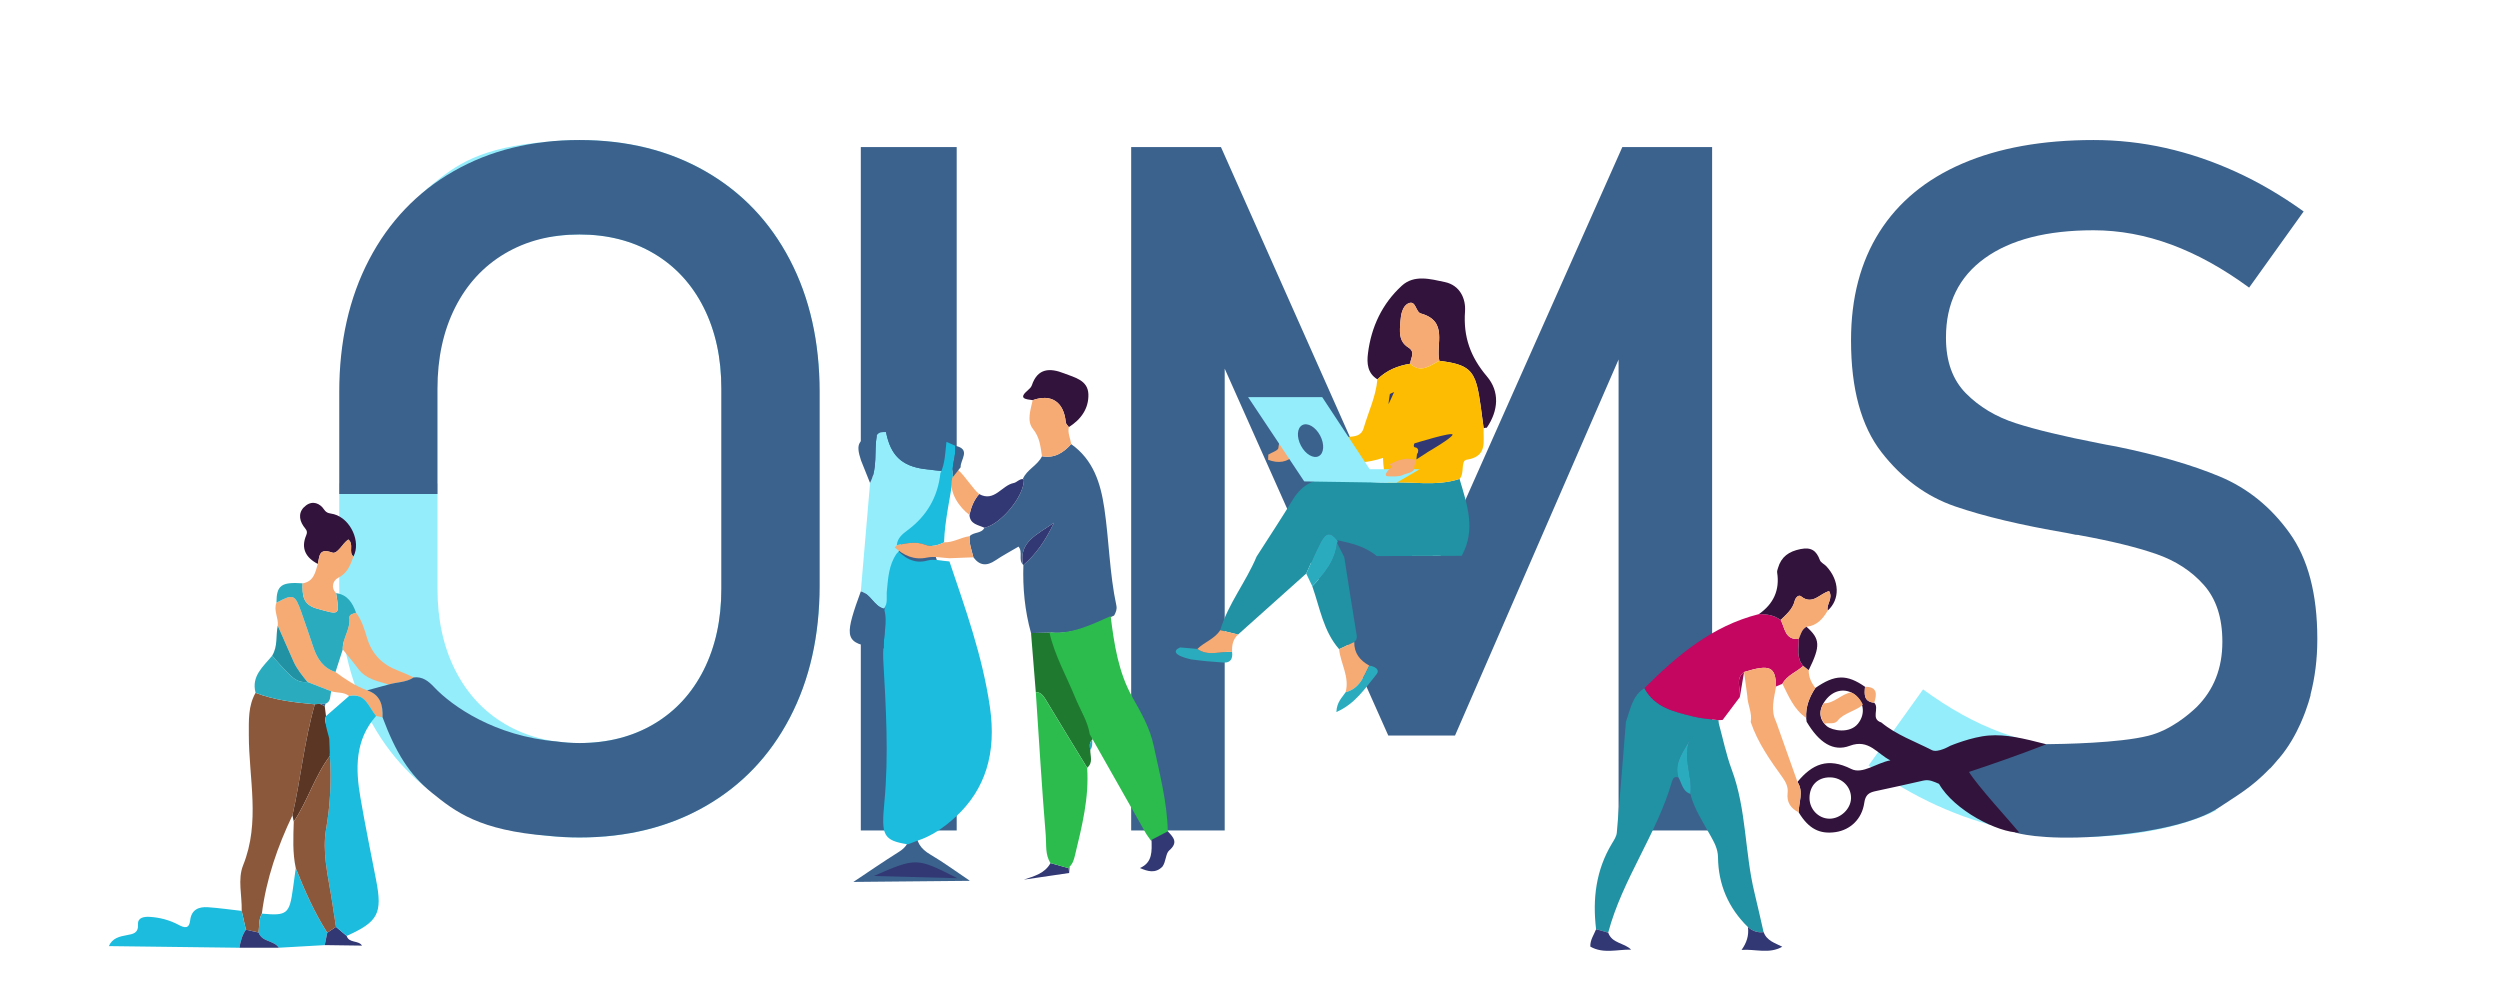 <?xml version="1.0" encoding="utf-8"?>
<!-- Generator: Adobe Illustrator 24.1.1, SVG Export Plug-In . SVG Version: 6.00 Build 0)  -->
<svg version="1.1" id="Layer_1" xmlns="http://www.w3.org/2000/svg" xmlns:xlink="http://www.w3.org/1999/xlink" x="0px" y="0px"
	 viewBox="0 0 151.148 59.992" enable-background="new 0 0 151.148 59.992" xml:space="preserve">
<g id="Layer_1_1_" display="none">
	<g display="inline">
		<circle fill="#F0F4FC" cx="-12.423" cy="30.079" r="28.417"/>
		<path fill="#3B628D" d="M-4.525,52.796c0.545-0.007,1.089-0.018,1.634-0.053c2.46-0.156,4.814-0.712,7.023-1.823
			c1.93-0.971,3.593-2.261,4.769-4.11c0.585-0.921,0.975-1.921,1.166-2.997c0.031-0.171,0.058-0.345-0.098-0.459
			c-0.155-0.113-0.319-0.038-0.47,0.042c-0.049,0.026-0.097,0.055-0.146,0.082c-1.251,0.674-2.553,1.204-3.964,1.437
			c-2.19,0.362-4.356,0.146-6.517-0.246c-1.438-0.261-2.853-0.617-4.258-1.016c-1.304-0.371-2.613-0.729-3.913-1.112
			c-2.625-0.774-5.257-1.503-8.012-1.659c-3.204-0.182-6.295,0.206-9.233,1.6c-0.944,0.448-1.855,0.932-2.698,1.54
			c-1.625,1.17-2.923,2.628-3.802,4.44c-0.08,0.165-0.159,0.334-0.022,0.499c0.128,0.154,0.304,0.144,0.49,0.125
			c1.449-0.144,2.897-0.308,4.355-0.352c2.793-0.085,5.524,0.348,8.218,1.026c2.334,0.588,4.648,1.26,6.98,1.858
			C-10.239,52.329-7.414,52.802-4.525,52.796z"/>
		<path fill="#94EDFB" d="M-3.928,50.21c0.595-0.007,1.189-0.02,1.783-0.058c2.684-0.171,5.254-0.776,7.664-1.99
			c2.108-1.06,3.922-2.468,5.205-4.486c0.639-1.005,1.064-2.096,1.273-3.271c0.033-0.187,0.063-0.377-0.107-0.501
			s-0.348-0.042-0.513,0.046c-0.054,0.028-0.106,0.06-0.159,0.089c-1.365,0.736-2.786,1.313-4.327,1.568
			c-2.39,0.395-4.754,0.159-7.113-0.269c-1.57-0.285-3.114-0.673-4.648-1.109c-1.424-0.405-2.852-0.796-4.271-1.215
			c-2.865-0.845-5.737-1.64-8.744-1.81c-3.497-0.198-6.87,0.225-10.077,1.746c-1.031,0.489-2.025,1.018-2.945,1.68
			c-1.773,1.278-3.189,2.869-4.149,4.847c-0.087,0.18-0.174,0.364-0.024,0.544c0.139,0.168,0.332,0.157,0.535,0.136
			c1.582-0.157,3.162-0.336,4.753-0.384c3.049-0.093,6.028,0.379,8.968,1.12c2.548,0.642,5.073,1.375,7.618,2.027
			C-10.165,49.7-7.081,50.217-3.928,50.21z"/>
		<g>
			<path fill="#FDBC01" d="M8.691,23.508c-0.001-1.29,0.007-2.581-0.006-3.872c-0.003-0.299,0.071-0.436,0.398-0.413
				c0.38,0.026,0.764-0.003,1.145,0.01c0.712,0.025,1.254,0.551,1.258,1.26c0.012,2.028,0.012,4.056-0.001,6.084
				c-0.004,0.719-0.563,1.258-1.288,1.285c-0.368,0.014-0.739-0.013-1.106,0.007c-0.316,0.018-0.408-0.106-0.405-0.413
				C8.699,26.142,8.692,24.825,8.691,23.508z"/>
			<path fill="#FDBC01" d="M-24.666,34.373c0,0-0.152-0.398-0.145-0.856c0.009-0.593,0.009-2.533-0.016-3.127
				c-0.009-0.192-0.011-0.319-0.264-0.365c-0.286-0.053-0.461-0.256-0.444-0.593c0.02-0.421,0.01-0.843,0.003-1.264
				c-0.004-0.219,0.09-0.31,0.308-0.305c0.382,0.009,0.764,0.01,1.146,0.007c0.204-0.001,0.284,0.099,0.284,0.291
				c-0.002,0.448-0.004,0.896-0.002,1.344c0.001,0.3-0.201,0.451-0.44,0.517c-0.232,0.063-0.26,0.191-0.265,0.392
				c-0.014,0.587-0.032,2.518-0.051,3.105C-24.568,33.971-24.666,34.373-24.666,34.373z"/>
			<path fill="#FDBC01" d="M3.961,26.832c-0.017,1.659-1.433,3.055-3.076,3.033c-1.739-0.023-3.111-1.418-3.09-3.141
				c0.021-1.683,1.437-3.081,3.098-3.057C2.621,23.692,3.98,25.093,3.961,26.832z"/>
			<path fill="#3B628D" d="M7.408,16.463c-0.093-0.001-0.184,0-0.277,0c-4.165,0-8.329,0-12.494,0c0,0.009,0,0.017,0,0.026
				c-4.322,0-8.643,0.001-12.965-0.003c-0.255,0-0.462-0.112-0.494-0.402c-0.032-0.294,0.135-0.44,0.404-0.484
				c0.103-0.017,0.21-0.01,0.316-0.01c8.406,0,16.813,0.001,25.219,0.001c0.021,0,0.042-0.001,0.063-0.002
				c0.097-0.004,0.214,0.008,0.257-0.107c0.045-0.123-0.043-0.194-0.127-0.261c-0.338-0.27-0.755-0.422-1.187-0.433
				c-0.348-0.009-0.696-0.011-1.044-0.001c-0.278,0.008-0.37-0.117-0.315-0.469c0.046-0.297,0.027-0.598-0.009-0.896
				c-0.023-0.185,0.085-0.461-0.246-0.455c-0.335,0.007-0.199,0.295-0.231,0.46c-0.047,0.239-0.072,0.482-0.027,0.722
				c0.12,0.636-0.045,0.709-0.757,0.602c-0.928-0.14-1.871-0.134-2.798,0.011c-0.709,0.112-0.768-0.065-0.681-0.653
				c0.032-0.214,0.017-0.431-0.017-0.644c-0.033-0.201,0.066-0.479-0.24-0.494c-0.242-0.012-0.238,0.149-0.238,0.314
				c0.001,0.198,0.001,0.395-0.002,0.593c-0.017,1.016,0.155,0.913-0.914,0.912c-6.471-0.003-12.942-0.001-19.413-0.001
				c-0.53,0-0.531,0.001-0.531,0.552c0,3.493,0,6.985,0,10.478c0,0.132-0.002,0.264-0.006,0.395c-0.004,0.128-0.077,0.19-0.2,0.195
				c-0.129,0.005-0.244-0.026-0.261-0.177c-0.014-0.13-0.01-0.263-0.01-0.395c0-3.519-0.005-7.037,0.007-10.556
				c0.001-0.37-0.085-0.504-0.478-0.5c-2.069,0.017-4.138,0.006-6.208,0.009c-1.31,0.002-2.162,0.843-2.154,2.146
				c0.008,1.384,0.059,2.767,0.05,4.15c-0.009,1.481,0.429,2.883,0.763,4.295c0.159,0.671,0.38,1.365,0.718,2.004
				c0.169,0.32,0.36,0.45,0.69,0.449c0.607-0.001,1.212,0.001,1.819,0.001c0.574-0.001,0.587-0.001,0.579-0.581
				c-0.004-0.28,0.061-0.402,0.372-0.391c0.619,0.023,1.239,0.005,1.858,0.005c0.31,0,0.544,0.038,0.441,0.468
				c-0.036,0.152-0.008,0.426,0.228,0.485c0.355,0.089,0.369-0.154,0.369-0.42c-0.004-3.676-0.001-7.353-0.001-11.029
				c0-0.119-0.004-0.238,0.009-0.355c0.017-0.155,0.144-0.176,0.263-0.176c0.115,0,0.201,0.057,0.2,0.192
				c-0.001,0.119,0.003,0.237,0.003,0.356c0.001,3.493,0.001,6.985,0.001,10.478c0,0.971,0.001,0.946,0.985,0.98
				c0.53,0.019,0.843-0.21,1.064-0.648c0.222-0.439,0.343-0.91,0.47-1.381c0.367-1.355,1.602-2.378,2.96-2.387
				c2.622-0.018,5.245-0.02,7.868,0.002c1.357,0.012,2.447,1.07,2.461,2.393c0.024,2.174,0.02,4.349,0,6.523
				c-0.009,1.095-0.778,2.015-1.834,2.309c-0.351,0.098-0.706,0.08-1.06,0.08c-7.196,0.001-14.392,0.004-21.588-0.009
				c-0.576-0.001-1.078,0.118-1.506,0.502c-0.122,0.109-0.317,0.209-0.233,0.412c0.073,0.176,0.271,0.135,0.421,0.135
				c2.424-0.003,4.849-0.015,7.273-0.016c5.997-0.003,11.993-0.001,17.99,0.001c0.13,0,0.268-0.001,0.391,0.034
				c0.209,0.061,0.343,0.21,0.322,0.439c-0.022,0.239-0.161,0.383-0.411,0.396c-0.092,0.005-0.184,0.003-0.277,0.003
				c-5.627,0-11.255,0.001-16.883,0.001c-2.86,0-5.72-0.001-8.58,0c-0.498,0-0.68,0.139-0.683,0.557
				c-0.007,1.054,0.007,5.219,0.007,5.219l8.145-0.007c0,0,11.234,3.414,19.43,3.414s13.72-3.438,13.72-3.438L8.037,42.38
				c0,0,0.039-17.154,0.039-25.259C8.075,16.477,8.067,16.469,7.408,16.463z M0.81,23.088c2.057,0.005,3.733,1.63,3.722,3.609
				c-0.011,2.053-1.625,3.719-3.612,3.727c-2.045,0.008-3.701-1.64-3.696-3.677C-2.77,24.739-1.147,23.083,0.81,23.088z
				 M5.21,39.283c-0.023,0.838-0.568,1.373-1.408,1.378c-0.975,0.005-1.95,0.001-2.925,0.001c-0.601,0-1.203-0.009-1.804-0.009
				c-0.361,0-0.721,0.004-1.082,0.016c-0.959,0.031-1.428-0.667-1.444-1.406c-0.007-0.33,0.016-0.66-0.006-0.988
				c-0.023-0.335,0.114-0.426,0.437-0.424c2.068,0.01,4.137,0.004,6.205,0.003c0.553,0,1.107,0.008,1.66-0.005
				c0.272-0.007,0.383,0.093,0.372,0.368C5.201,38.571,5.22,38.927,5.21,39.283z"/>
		</g>
	</g>
</g>
<g id="Layer_2_1_">
	<path fill="#3B628D" d="M98.085,8.892h5.428V50.21h-5.655V19.264l0.284,1.818L87.969,44.47h-4.035L73.76,21.651l0.284-2.387V50.21
		H68.39V8.892h5.428l10.997,24.724l2.277-0.007L98.085,8.892z"/>
	<path fill="#2192A3" d="M88.242,28.955c0.457,1.538,1.007,3.073,0.131,4.649c-0.451,0.001-0.901,0.003-1.352,0.004
		c-0.736,0.002-1.471,0.005-2.207,0.007c-0.525,0.002-1.05,0.003-1.574,0.005c-0.696-0.589-1.553-0.782-2.411-0.968
		c-0.516-0.683-0.797-0.222-1.03,0.235c-0.298,0.584-0.552,1.191-0.825,1.788c-1.375,1.23-2.75,2.46-4.123,3.689
		c-0.359-0.089-0.719-0.177-1.079-0.266c0.489-1.603,1.563-2.918,2.201-4.448c0.73-1.143,1.479-2.273,2.183-3.431
		c0.575-0.946,1.359-1.328,2.478-1.283c1.095,0.043,2.043,0.255,3.27,0.242C85.35,29.095,86.817,29.423,88.242,28.955z"/>
	<path fill="#32133B" d="M85.262,21.991c-0.754,0.121-1.435,0.397-1.986,0.944c-0.603-0.374-0.645-0.97-0.57-1.572
		c0.198-1.599,0.863-3.005,2.047-4.089c0.744-0.681,1.72-0.408,2.598-0.222c0.928,0.196,1.277,1.021,1.223,1.772
		c-0.111,1.54,0.326,2.757,1.325,3.934c0.783,0.923,0.695,2.068-0.008,3.102c-0.065-0.003-0.129,0.007-0.191,0.029
		c-0.09-0.649-0.165-1.3-0.274-1.946c-0.266-1.576-0.655-1.913-2.404-2.128c-0.224-1.009,0.552-2.4-1.118-2.862
		c-0.327-0.091-0.289-0.837-0.766-0.606c-0.35,0.17-0.44,0.666-0.47,1.078c-0.042,0.581-0.128,1.203,0.472,1.578
		C85.617,21.304,85.262,21.659,85.262,21.991z"/>
	<path fill="#F6AA74" d="M78.194,26.743c-0.072,0.26-0.167,0.524,0.11,0.729c-0.469,0.496-1.022,0.56-1.635,0.326
		c0.004-0.104,0.007-0.208,0.011-0.313c0.213-0.132,0.597-0.25,0.609-0.398C77.357,26.26,77.816,26.641,78.194,26.743z"/>
	<path fill="#2192A3" d="M80.961,39.247c-0.953-1.093-1.161-2.501-1.621-3.803c0.725-0.745,1.385-1.528,1.495-2.623
		c0.146,0.285,0.292,0.571,0.437,0.856c0.239,1.514,0.473,3.029,0.721,4.542c0.037,0.224,0.096,0.429-0.116,0.594
		C81.572,38.957,81.266,39.102,80.961,39.247z"/>
	<path fill="#2AACBE" d="M80.835,32.821c-0.11,1.095-0.77,1.877-1.495,2.623c-0.122-0.256-0.244-0.512-0.366-0.768
		c0.273-0.597,0.527-1.204,0.825-1.788c0.233-0.457,0.514-0.918,1.03-0.235C80.887,32.705,80.889,32.762,80.835,32.821z"/>
	<path fill="#F6AA74" d="M80.961,39.247c0.305-0.145,0.611-0.29,0.916-0.435c-0.014,0.676,0.342,1.118,0.907,1.428
		c-0.329,0.667-0.593,1.391-1.429,1.61C81.608,40.925,81.048,40.121,80.961,39.247z"/>
	<path fill="#2AACBE" d="M81.355,41.851c0.836-0.219,1.1-0.943,1.429-1.61c0.325,0.049,0.686,0.229,0.423,0.547
		c-0.67,0.812-1.254,1.754-2.41,2.261C80.82,42.431,81.151,42.172,81.355,41.851z"/>
	<path fill="#2AACBE" d="M72.394,39.234l-1.035-0.09c0,0-0.382,0.124-0.241,0.343c0.141,0.219,0.899,0.38,0.899,0.38
		c0.65,0.089,1.305,0.15,1.959,0.19c0.438,0.027,0.565-0.25,0.515-0.641C73.793,39.357,73.057,39.71,72.394,39.234"/>
	<path fill="#F6AA74" d="M72.394,39.234c0.423-0.422,1.046-0.603,1.378-1.135c0.36,0.088,0.72,0.177,1.079,0.266
		c-0.312,0.286-0.379,0.653-0.359,1.05C73.793,39.357,73.057,39.71,72.394,39.234"/>
	<path fill="#F6AA74" d="M85.262,21.991c0-0.332,0.355-0.687-0.123-0.987c-0.6-0.376-0.514-0.997-0.472-1.578
		c0.03-0.412,0.12-0.908,0.47-1.078c0.477-0.231,0.439,0.515,0.766,0.606c1.669,0.462,0.894,1.853,1.118,2.862
		C86.456,22.088,85.915,22.597,85.262,21.991z"/>
	<path fill="#FDBC01" d="M89.699,25.889c-0.09-0.649-0.165-1.3-0.274-1.946c-0.266-1.576-0.654-1.912-2.404-2.128
		c-0.565,0.273-1.107,0.782-1.76,0.176c-0.754,0.121-1.435,0.397-1.986,0.944c-0.088,1.035-0.544,1.966-0.829,2.945
		c-0.144,0.497-0.549,0.504-0.965,0.54c-1.096,0.094-2.191,0.214-3.286,0.323c-0.073,0.26-0.168,0.524,0.11,0.729
		c1.745,0.389,3.491,0.824,5.309,0.212c0.023,0.515,0.057,1.026,0.291,1.494c1.445-0.083,2.912,0.245,4.337-0.223
		c0.33-0.335,0.042-1.101,0.435-1.162C89.967,27.593,89.66,26.677,89.699,25.889z"/>
	<g>
		<polyline fill="#94EDFB" points="84.422,29.191 78.853,29.106 75.46,24.012 79.941,24.012 82.81,28.369 85.83,28.369 
			84.422,29.191 78.853,29.106 		"/>
		
			<ellipse transform="matrix(0.884 -0.468 0.468 0.884 -3.242 40.184)" fill="#3B628D" cx="79.21" cy="26.613" rx="0.656" ry="1.062"/>
	</g>
	<path fill="#F6AA74" d="M84.143,28.231l-0.241,0.234c0,0-0.268,0.312,0,0.33s0.733,0.024,0.903-0.075s0.691-0.132,0.698-0.407
		c0.006-0.276,0.14-0.522,0.14-0.522s-0.506-0.043-0.561-0.059s-0.522,0.093-0.522,0.093l-0.551,0.239L84.143,28.231L84.143,28.231z
		"/>
	<path fill="#313873" d="M85.671,27.45l-0.038,0.326l0.732-0.472c0,0,1.437-0.832,1.455-1.025s-2.307,0.53-2.307,0.53
		s-0.109,0.226,0.053,0.241c0.163,0.016,0.18,0.182,0.18,0.182l-0.023,0.144"/>
</g>
<g id="Layer_6">
	<path fill="#94EDFB" d="M129.919,44.579c-1.208,0.374-2.619,0.568-4.246,0.568c-1.572,0-3.14-0.289-4.703-0.867
		c-1.563-0.578-3.13-1.445-4.702-2.6l-3.297,4.604c1.346,0.966,2.714,1.767,4.106,2.401c1.393,0.634,2.804,1.113,4.234,1.435
		c1.431,0.322,2.884,0.483,4.361,0.483c3.089,0,5.731-0.474,7.929-1.421c0.146-0.063,0.27-0.143,0.411-0.21L129.919,44.579z"/>
	<path fill="#3B628D" d="M140.103,38.616c0-2.709-0.564-4.846-1.691-6.408c-1.127-1.563-2.528-2.694-4.205-3.396
		c-1.677-0.701-3.766-1.307-6.267-1.818c-0.095-0.019-0.198-0.038-0.313-0.057c-0.113-0.019-0.218-0.038-0.313-0.057
		c-0.075-0.019-0.146-0.033-0.213-0.043c-0.066-0.009-0.138-0.023-0.213-0.042c-2.142-0.417-3.813-0.819-5.016-1.208
		s-2.207-0.99-3.013-1.805c-0.805-0.814-1.207-1.932-1.207-3.353v-0.028c0-2.065,0.781-3.661,2.344-4.789
		c1.563-1.127,3.756-1.69,6.579-1.69c1.572,0,3.14,0.289,4.703,0.867s3.13,1.445,4.702,2.6l3.297-4.604
		c-1.346-0.966-2.714-1.767-4.106-2.401c-1.393-0.634-2.804-1.113-4.234-1.435c-1.431-0.322-2.884-0.483-4.361-0.483
		c-3.089,0-5.731,0.474-7.929,1.421s-3.869,2.326-5.016,4.134c-1.146,1.81-1.719,3.993-1.719,6.55V20.6
		c0,2.917,0.615,5.167,1.847,6.749c1.231,1.582,2.714,2.671,4.447,3.268s3.982,1.133,6.749,1.605l0.427,0.086
		c0.057,0.019,0.117,0.028,0.185,0.028c0.065,0,0.128,0.01,0.185,0.028c1.875,0.341,3.405,0.715,4.589,1.122
		c1.184,0.408,2.15,1.033,2.898,1.876c0.749,0.843,1.123,1.984,1.123,3.424v0.028c0,1.599-0.525,2.905-1.552,3.931
		c-0.479,0.46-1.587,1.406-2.92,1.738c-1.788,0.446-5.102,0.501-6.401,0.514c-1.299,0.013-3.42,1.144-4.821,1.607
		c0.522,0.875,1.429,1.615,2.016,2.332c0.189,0.137,1.172,1.402,1.172,1.402s1.484,0.476,4.981,0.239s6.079-0.92,7.314-1.75
		c1.062-0.713,1.968-1.199,3.093-2.374l0.01,0.006c0.156-0.166,0.303-0.339,0.449-0.514c0.037-0.042,0.071-0.077,0.108-0.121
		c0.568-0.672,0.98-1.421,1.277-2.081c0.007-0.015,0.013-0.03,0.019-0.045c0.42-0.946,0.594-1.693,0.594-1.693l-0.011,0.001
		c0.268-1.031,0.413-2.138,0.413-3.333L140.103,38.616L140.103,38.616z"/>
	<path fill="#2192A3" d="M99.42,41.608c-0.747,0.467-0.845,1.292-1.117,2.021c-0.18,2.239-0.354,4.478-0.552,6.715
		c-0.02,0.226-0.169,0.45-0.293,0.654c-0.971,1.608-1.178,3.355-0.96,5.181c0.244,0.07,0.488,0.139,0.732,0.209
		c0.857-3.227,2.931-5.942,3.856-9.139c0.061-0.21,0.157-0.319,0.385-0.25c-0.268-0.885,0.287-1.526,0.678-2.247
		c-0.432,1.107,0.189,2.168,0.047,3.245c0.239,0.91,0.754,1.688,1.203,2.497c0.235,0.424,0.465,0.817,0.471,1.345
		c0.019,1.639,0.626,3.051,1.804,4.207c0.273,0.241,0.586,0.357,0.952,0.31c-0.182-0.79-0.356-1.582-0.548-2.369
		c-0.599-2.461-0.481-5.051-1.381-7.463c-0.334-0.895-0.522-1.844-0.776-2.769c-0.008-0.07-0.016-0.14-0.025-0.211
		c-0.507-0.071-1.026-0.099-1.52-0.222C101.236,43.035,100.05,42.792,99.42,41.608z"/>
	<path fill="#313873" d="M97.232,56.388c-0.244-0.07-0.488-0.139-0.732-0.209c-0.136,0.344-0.369,0.657-0.35,1.052
		c0.792,0.453,1.639,0.164,2.464,0.184C98.211,56.996,97.456,57.047,97.232,56.388z"/>
	<path fill="#32133B" d="M108.673,47.274c0.886-1.073,1.831-1.499,3.251-0.783c0.679,0.342,1.53-0.372,2.367-0.521
		c-0.789-0.381-1.295-1.319-2.46-0.879c-0.99,0.374-1.851-0.185-2.604-1.456c-0.009-0.078-0.018-0.156-0.027-0.233
		c-0.036-0.671,0.193-1.26,0.557-1.808c1.184-0.822,1.9-0.839,3.001-0.071c-0.043,0.452-0.084,0.903,0.555,0.964
		c0.341,0.326-0.241,0.982,0.427,1.191c0.913,0.755,2.031,1.145,3.066,1.676c0.349,0.179,1.098-0.261,1.098-0.261
		s1.292-0.544,2.337-0.624c1.045-0.08,2.049,0.161,3.481,0.529c-1.673,0.652-3.41,1.253-4.679,1.672
		c0.472,0.792,2.514,3.021,3.046,3.669c-1.311-0.004-3.938-1.34-4.859-2.948c-0.312-0.133-0.59-0.282-0.953-0.196
		c-0.969,0.229-1.944,0.429-2.916,0.644c-0.373,0.083-0.582,0.227-0.648,0.697c-0.139,0.988-0.848,1.637-1.721,1.77
		c-0.979,0.149-1.646-0.205-2.242-1.188C108.743,48.503,109.065,47.874,108.673,47.274z M112.145,42.005
		c-0.516-0.397-1.275-0.358-1.799,0.362c-0.524,0.721-0.23,1.265,0.105,1.539c0.335,0.274,1.385,0.461,1.878-0.151
		C112.821,43.143,112.661,42.402,112.145,42.005z M111.912,48.263c0.015-0.692-0.547-1.254-1.265-1.264
		c-0.749-0.01-1.246,0.489-1.246,1.252c0,0.669,0.533,1.23,1.185,1.246C111.257,49.514,111.897,48.918,111.912,48.263z"/>
	<path fill="#313873" d="M105.677,56.046c0.074,0.517-0.084,0.97-0.383,1.385c0.82-0.064,1.672,0.264,2.461-0.193
		c-0.433-0.221-0.936-0.353-1.126-0.882C106.263,56.403,105.95,56.287,105.677,56.046z"/>
	<path fill="#C40661" d="M99.42,41.608c0.629,1.184,1.815,1.427,2.96,1.713c0.494,0.124,1.012,0.151,1.52,0.222
		c0.083-0.005,0.166-0.01,0.249-0.016c0.347-0.46,0.693-0.92,1.039-1.38c0.075-0.508-0.305-1.093,0.256-1.519
		c1.569-0.481,1.909-0.327,1.935,0.877c0.128-0.055,0.257-0.109,0.385-0.164c0.278-0.525,0.855-0.704,1.259-1.083
		c-0.442-0.484-0.249-1.074-0.272-1.628c-0.844,0.072-0.834-0.666-1.093-1.149c-0.395-0.286-0.847-0.36-1.321-0.351
		C103.523,37.841,101.402,39.617,99.42,41.608z"/>
	<path fill="#32133B" d="M106.337,37.132c0.474-0.01,0.926,0.064,1.321,0.351c0.343-0.339,0.724-0.646,0.847-1.154
		c0.042-0.173,0.225-0.403,0.386-0.274c0.699,0.56,1.148-0.19,1.696-0.314c0.252,0.443-0.177,0.785-0.088,1.177
		c0.759-0.676,0.728-1.815-0.079-2.682c-0.122-0.132-0.333-0.219-0.389-0.369c-0.209-0.567-0.512-0.803-1.17-0.671
		c-0.706,0.142-1.167,0.46-1.365,1.147c-0.025,0.087-0.063,0.182-0.05,0.267C107.611,35.686,107.221,36.516,106.337,37.132z"/>
	<path fill="#F6AA74" d="M110.5,36.917c-0.09-0.392,0.34-0.734,0.088-1.177c-0.548,0.124-0.998,0.874-1.696,0.314
		c-0.161-0.129-0.344,0.102-0.386,0.274c-0.123,0.509-0.504,0.815-0.847,1.154c0.259,0.483,0.248,1.221,1.093,1.149
		c0.121-0.268,0.174-0.579,0.469-0.738C109.846,37.828,110.208,37.419,110.5,36.917z"/>
	<path fill="#F6AA74" d="M109.023,40.259c-0.404,0.379-0.981,0.558-1.259,1.083c0.38,0.756,0.697,1.554,1.436,2.061
		c-0.036-0.671,0.193-1.261,0.557-1.809c-0.247-0.317-0.415-0.664-0.404-1.078C109.243,40.43,109.133,40.345,109.023,40.259z"/>
	<path fill="#32133B" d="M109.023,40.259c0.11,0.085,0.22,0.171,0.33,0.256c0.721-1.465,0.7-1.881-0.133-2.621
		c-0.295,0.159-0.348,0.47-0.469,0.738C108.774,39.185,108.581,39.775,109.023,40.259z"/>
	<path fill="#F6AA74" d="M112.757,41.523c-0.043,0.452-0.084,0.903,0.555,0.964C113.484,41.961,113.509,41.519,112.757,41.523z"/>
	<path fill="#2AACBE" d="M101.473,46.999c0.215,0.353,0.243,0.84,0.726,0.998c0.142-1.077-0.48-2.138-0.048-3.245
		C101.76,45.472,101.206,46.114,101.473,46.999z"/>
	<path fill="#F6AA74" d="M107.38,41.506c-0.026-1.204-0.366-1.358-1.935-0.877c0.065,0.482,0.13,0.964,0.196,1.447
		c0.011,0.534,0.313,1.029,0.206,1.578c0.423,1.246,1.171,2.305,1.93,3.359c0.2,0.278,0.343,0.577,0.301,0.931
		c-0.067,0.559,0.188,0.93,0.672,1.174c-0.007-0.615,0.315-1.244-0.076-1.843c-0.43-1.213-0.861-2.426-1.292-3.638
		C107.029,42.926,107.263,42.216,107.38,41.506z"/>
	<path fill="#F6AA74" d="M110.262,42.519c-0.281,0.424-0.253,0.835,0.049,1.236c0.265-0.081,0.588,0.074,0.805-0.198
		c0.349-0.448,1.105-0.58,1.51-0.95c-0.093-0.261-0.424-0.658-0.713-0.743C111.333,41.949,110.875,42.551,110.262,42.519z"/>
	<path fill="#930650" d="M105.445,40.629c-0.562,0.426-0.182,1.011-0.256,1.519"/>
	<path fill="#313873" d="M105.641,42.075c-0.066-0.482-0.131-0.964-0.196-1.446"/>
</g>
<g id="Layer_4_1_">
	<path fill="#3B628D" d="M57.841,50.21h-5.797V36.532l2.178-4.928l-2.178-4.233V8.892h5.797v18.993l-1.849,4.024l1.849,5.57V50.21z"
		/>
	<path fill="#3B628D" d="M51.594,53.321c0.92-0.611,1.829-1.239,2.764-1.825c0.456-0.285,0.648-0.624,0.617-1.173
		c-0.064-1.131-0.063-2.266-0.089-3.399c0.187-0.055,0.374-0.11,0.562-0.165c-0.009,1.134,0.024,2.271-0.044,3.402
		c-0.044,0.733,0.247,1.153,0.854,1.51c0.82,0.483,1.589,1.052,2.381,1.583"/>
	<path fill="#1BBCDD" d="M54.886,51.048c-1.486-0.237-1.61-0.54-1.421-2.509c0.28-2.908,0.092-5.824-0.068-8.734
		c-0.043-0.937,0.245-1.873,0.01-2.811c0.225-0.376,0.123-0.827,0.155-1.242c0.071-0.923,0.103-1.853,0.532-2.652
		c0.566,0.635,1.165,1.014,1.965,0.792c0.426-0.118,0.895,0.027,1.344,0.053c0.964,2.861,1.989,5.686,2.445,8.791
		c0.413,2.808-0.281,4.991-2.053,6.634c-0.716,0.664-1.487,1.189-2.35,1.465C55.26,50.906,55.073,50.977,54.886,51.048z"/>
	<path fill="#3B628D" d="M64.762,26.851c1.342,0.946,1.782,2.368,2.005,3.879c0.289,1.955,0.312,3.944,0.729,5.885
		c0.048,0.221-0.035,0.413-0.137,0.6c-1.22,0.544-2.419,1.163-3.822,1.032c-0.401,0.009-0.802,0.019-1.202,0.028
		c-0.376-1.346-0.507-2.719-0.462-4.113c0.754-0.648,1.314-1.434,1.852-2.558c-1.062,0.744-2.129,1.158-1.878,2.533
		c-0.296-0.297,0.012-0.756-0.268-1.09c-0.489,0.289-0.965,0.542-1.409,0.841c-0.516,0.347-0.943,0.313-1.318-0.193
		c-0.104-0.42-0.269-0.83-0.227-1.276c0.241-0.269,0.709-0.143,0.894-0.51c0.992-0.208,2.387-1.895,2.384-2.888
		c0-0.019-0.043-0.039-0.065-0.058c0.243-0.581,0.893-0.82,1.161-1.379C63.746,27.723,64.29,27.373,64.762,26.851z"/>
	<path fill="#94EDFB" d="M52.604,29.202c0.469-0.916,0.238-1.93,0.408-2.887c0.134-0.211,0.349-0.192,0.557-0.194
		c0.275,1.401,0.93,2.042,2.304,2.235c0.463,0.065,0.93,0.103,1.395,0.153c-0.175,1.591-0.918,2.863-2.199,3.812
		c-0.358,0.266-0.677,0.526-0.72,1.001c-0.047,0.051-0.095,0.102-0.142,0.154c-0.475,0.684-0.511,1.477-0.59,2.266
		c-0.035,0.355,0.077,0.739-0.173,1.061c-0.613-0.155-0.79-0.889-1.4-1.048"/>
	<path fill="#94EDFB" d="M52.145,35.154c0.556-1.269,1.464-2.441,0.92-3.983c-0.217-0.614-0.281-1.282-0.415-1.925"/>
	<path fill="#3B628D" d="M57.267,28.509c-0.465-0.05-0.932-0.088-1.395-0.153c-1.374-0.193-2.029-0.834-2.304-2.235
		c0.529-0.18,1.073-0.275,1.13-1.046c0.034-0.459,1.302-0.637,1.349-0.242c0.125,1.038,0.992,1.148,1.628,1.562
		C57.593,27.109,57.586,27.839,57.267,28.509z"/>
	<path fill="#313873" d="M57.878,53.095c-2.469-1.253-2.469-1.255-5.05-0.133"/>
	<path fill="#32133B" d="M62.435,24.194c-0.418-0.06-0.905-0.085-0.276-0.616c0.09-0.076,0.188-0.172,0.224-0.279
		c0.353-1.052,1.097-1.063,1.953-0.726c0.634,0.25,1.44,0.406,1.467,1.264c0.027,0.858-0.446,1.525-1.182,1.985
		c-0.064-0.096-0.176-0.188-0.185-0.29C64.325,24.304,63.564,23.79,62.435,24.194z"/>
	<path fill="#1BBCDD" d="M56.854,28.621c0.288-0.604,0.293-1.262,0.367-1.907c0.177,0.079,0.354,0.158,0.531,0.236
		c0.069,0.631-0.262,1.235-0.126,1.87c-0.181,1.323-0.505,2.627-0.549,3.969c-0.356,0.182-0.766,0.292-1.119,0.155
		c-0.602-0.234-1.161-0.094-1.738,0.017c0.04-0.429,0.327-0.663,0.65-0.903C56.027,31.202,56.697,30.056,56.854,28.621z"/>
	<path fill="#F6AA74" d="M62.435,24.194c1.129-0.404,1.889,0.11,2,1.339c0.009,0.101,0.121,0.193,0.185,0.29
		c-0.08,0.36,0.095,0.686,0.142,1.028c-0.472,0.522-1.016,0.872-1.764,0.732c-0.093-0.577-0.124-1.129-0.546-1.65
		C62.067,25.459,62.307,24.781,62.435,24.194z"/>
	<path fill="#313873" d="M61.837,28.963c0.023,0.019,0.065,0.039,0.065,0.058c0.003,0.993-1.392,2.68-2.384,2.888
		c-0.371-0.178-0.87-0.207-0.905-0.776c0.097-0.466,0.268-0.899,0.588-1.261c0.925,0.504,1.364-0.535,2.094-0.671
		C61.467,29.169,61.615,28.958,61.837,28.963z"/>
	<path fill="#3B628D" d="M52.044,35.755c0.609,0.159,0.787,0.893,1.4,1.048c0.26,0.802-0.059,1.601-0.011,2.401
		c-2.222-0.228-2.396-0.497-1.687-2.613"/>
	<path fill="#3B628D" d="M52.058,27.841c-0.348-1.043-0.16-1.329,0.953-1.526c-0.169,0.958,0.061,1.972-0.408,2.887"/>
	<path fill="#F6AA74" d="M58.613,31.133c-0.604-0.453-1.242-1.339-1.055-2.17c0.046-0.203,0.174-0.505,0.38-0.535
		c0.369,0.301,0.893,1.143,1.262,1.444C58.881,30.234,58.71,30.666,58.613,31.133z"/>
	<path fill="#3B628D" d="M58.08,28.25c-0.151,0.19-0.303,0.38-0.454,0.57c-0.136-0.636,0.195-1.24,0.127-1.871
		C58.734,27.165,58.05,27.797,58.08,28.25z"/>
	<path fill="#F6AA74" d="M58.852,33.695c-0.482,0.018-0.965,0.037-1.447,0.055c-0.45-0.02-0.919-0.132-1.345-0.041
		c-0.8,0.171-1.4-0.121-1.965-0.61c0.043-0.047,0.086-0.093,0.128-0.139c0.576-0.11,1.136-0.251,1.737-0.017
		c0.353,0.137,0.763,0.027,1.119-0.155c0.551,0.025,1.017-0.305,1.546-0.37C58.583,32.865,58.748,33.275,58.852,33.695z"/>
	<path fill="#1F7A30" d="M62.623,41.843c-0.096-1.19-0.192-2.379-0.288-3.569c0.401-0.009,0.801-0.019,1.202-0.028
		c0.324,1.464,1.063,2.766,1.616,4.141c0.309,0.768,0.775,1.476,0.904,2.315l-0.025,0.033c-0.194,0.176-0.149,0.396-0.114,0.615
		c-0.003,0.366,0.181,0.765-0.188,1.067c-0.836-1.37-1.676-2.737-2.503-4.112C63.079,42.062,62.934,41.855,62.623,41.843z"/>
	<path fill="#313873" d="M61.847,34.137c-0.251-1.375,0.816-1.789,1.878-2.533c-0.538,1.124-1.098,1.91-1.852,2.558
		C61.873,34.162,61.847,34.137,61.847,34.137z"/>
	<path fill="#313873" d="M61.901,53.183c0.615-0.21,1.262-0.367,1.613-1.002c0.364,0.103,0.728,0.205,1.092,0.308
		c0.012,0.097,0.023,0.195,0.035,0.292"/>
	<path fill="#2BBC4D" d="M64.606,52.49c-0.364-0.103-0.728-0.205-1.092-0.308c-0.336-0.508-0.242-1.108-0.287-1.656
		c-0.238-2.891-0.409-5.788-0.604-8.682c0.311,0.011,0.456,0.218,0.602,0.462c0.827,1.375,1.667,2.742,2.503,4.112
		c0.125,1.808-0.312,3.537-0.73,5.271c-0.065,0.268-0.129,0.516-0.331,0.711C64.643,52.427,64.623,52.457,64.606,52.49z"/>
	<path fill="#2AACBE" d="M66.032,44.735c0.01,0.214,0.021,0.428-0.114,0.615C65.883,45.131,65.837,44.911,66.032,44.735z"/>
	<path fill="#474C5B" d="M64.641,52.782c-0.012-0.097-0.023-0.194-0.035-0.292c0.017-0.033,0.038-0.063,0.061-0.09
		C64.658,52.527,64.649,52.654,64.641,52.782"/>
	<path fill="#2BBC4D" d="M63.449,38.237c1.358,0.125,2.519-0.466,3.7-0.985c0.213,1.705,0.468,3.408,1.332,4.933
		c0.526,0.927,1.044,1.839,1.269,2.895c0.368,1.732,0.824,3.448,0.855,5.231c-0.336,0.174-0.673,0.348-1.01,0.522
		c-0.114-0.164-0.242-0.32-0.34-0.493c-1.125-1.98-2.246-3.964-3.368-5.946c-0.125-0.8-0.576-1.475-0.875-2.208
		C64.478,40.875,63.762,39.633,63.449,38.237z"/>
	<path fill="#313873" d="M69.621,50.778c0.328-0.172,0.657-0.345,0.985-0.517c0.325,0.36,0.657,0.663,0.083,1.156
		c-0.22,0.189-0.188,0.683-0.413,0.983c-0.428,0.428-0.89,0.281-1.355,0.081C69.7,52.137,69.636,51.447,69.621,50.778z"/>
</g>
<g id="Layer_5">
	<path fill="#94EDFB" d="M49.553,35.402V23.697c0-3.031-0.601-5.697-1.805-7.999s-2.904-4.083-5.101-5.342
		c-2.199-1.261-4.737-1.89-7.616-1.89c-0.644,0-1.267,0.036-1.877,0.099c-4.192,0.326-5.638,1.469-7.031,2.594
		c-1.393,1.124-2.201,2.454-2.994,4.571c0.028,0.736-0.128,1.368-0.932,1.631c0.434,0.119,0.869,0.237,1.304,0.356
		c0.502,0.147,1.055,0.118,1.512,0.426c0.535,0.063,0.892-0.224,1.233-0.586c1.088-1.155,3.68-2.971,7.417-3.286
		c0.442-0.06,0.895-0.096,1.368-0.096c1.705,0,3.206,0.383,4.504,1.151c1.297,0.768,2.302,1.857,3.012,3.268
		s1.065,3.045,1.065,4.902v12.105c0,1.857-0.355,3.49-1.065,4.902c-0.71,1.411-1.715,2.5-3.012,3.268
		c-1.298,0.767-2.799,1.151-4.504,1.151s-3.207-0.384-4.504-1.151c-1.298-0.768-2.302-1.857-3.012-3.268
		c-0.71-1.412-1.065-3.046-1.065-4.902v-6.367h-5.939v6.167c0,3.032,0.601,5.699,1.804,8c1.203,2.301,2.903,4.082,5.101,5.342
		c2.198,1.26,4.736,1.89,7.616,1.89s5.418-0.63,7.616-1.89c2.198-1.259,3.898-3.04,5.101-5.342
		C48.953,41.099,49.554,38.433,49.553,35.402z"/>
	<path fill="#8C583B" d="M14.613,55.071c0.025-0.923-0.254-1.912,0.086-2.757c1.051-2.608,0.343-5.256,0.345-7.885
		c0.001-0.879-0.046-1.743,0.407-2.54c1.153,0.443,2.365,0.583,3.583,0.693c-0.636,2.2-0.849,4.485-1.353,6.712
		c-0.904,1.892-1.582,3.853-1.849,5.942c-0.199,0.358-0.155,0.758-0.197,1.143c-0.256-0.057-0.512-0.114-0.769-0.171
		C14.783,55.83,14.698,55.45,14.613,55.071z"/>
	<path fill="#1BBCDD" d="M6.582,57.201c0.204-0.483,0.645-0.584,1.092-0.664c0.38-0.068,0.701-0.119,0.671-0.666
		c-0.022-0.401,0.376-0.458,0.705-0.438c0.61,0.036,1.197,0.191,1.737,0.477c0.366,0.194,0.648,0.274,0.712-0.275
		c0.075-0.642,0.519-0.823,1.073-0.785c0.682,0.047,1.361,0.146,2.041,0.222c0.085,0.379,0.17,0.758,0.255,1.138
		c-0.23,0.328-0.325,0.704-0.394,1.09"/>
	<path fill="#F6AA74" d="M22.199,41.74c0.804,0.263,0.96,0.894,0.932,1.63c-0.131-0.028-0.262-0.056-0.394-0.083
		c-0.452-0.526-0.633-1.415-1.63-1.209c-0.316-0.252-0.72-0.171-1.073-0.283c-0.483-0.188-0.965-0.376-1.448-0.564
		c-0.31-0.394-0.635-0.777-0.839-1.243c-0.316-0.722-0.636-1.442-0.954-2.163c0.054-0.467-0.266-0.912-0.08-1.387
		c1.029-0.545,1.113-0.517,1.506,0.58c0.257,0.717,0.493,1.441,0.74,2.162c0.231,0.673,0.602,1.222,1.324,1.45
		C20.878,41.076,21.497,41.48,22.199,41.74z"/>
	<path fill="#2AACBE" d="M20.284,40.631c-0.722-0.228-1.092-0.777-1.324-1.45c-0.248-0.72-0.483-1.445-0.74-2.162
		c-0.393-1.097-0.477-1.125-1.506-0.58c0.003-1.05,0.29-1.262,1.583-1.172c-0.017,0.68-0.021,1.282,0.865,1.528
		c1.391,0.387,1.376,0.439,1.158-0.935c0.698,0.095,0.996,0.597,1.208,1.185c-0.178,0.052-0.427,0.105-0.404,0.31
		c0.076,0.688-0.426,1.242-0.4,1.909C20.577,39.721,20.43,40.176,20.284,40.631z"/>
	<path fill="#32133B" d="M19.215,34.095c-0.733-0.381-1.036-0.946-0.698-1.741c0.112-0.263-0.043-0.363-0.163-0.536
		c-0.313-0.451-0.297-0.932,0.152-1.263c0.405-0.298,0.835-0.131,1.093,0.257c0.167,0.251,0.375,0.217,0.594,0.277
		c1.009,0.278,1.643,1.677,1.175,2.558c-0.318-0.269,0.052-0.731-0.307-1.032c-0.367,0.238-0.649,0.914-0.98,0.794
		C19.257,33.109,19.325,33.652,19.215,34.095z"/>
	<path fill="#2AACBE" d="M18.586,41.232c0.483,0.188,0.965,0.376,1.448,0.564c-0.1,0.262,0.006,0.623-0.364,0.755
		c-0.113,0-0.226,0.001-0.339,0.001c-0.099,0.01-0.197,0.021-0.296,0.031c-1.218-0.11-2.43-0.25-3.583-0.693
		c-0.273-1.02,0.467-1.589,1.004-2.249c0.227,0.255,0.442,0.522,0.683,0.764C17.542,40.81,17.898,41.315,18.586,41.232z"/>
	<path fill="#F6AA74" d="M19.215,34.095c0.11-0.443,0.041-0.986,0.867-0.686c0.331,0.12,0.613-0.556,0.98-0.794
		c0.359,0.301-0.012,0.763,0.307,1.032c-0.189,0.513-0.355,1.002-0.926,1.288c-0.285,0.143-0.473,0.563-0.124,0.926
		c0.219,1.374,0.233,1.322-1.158,0.935c-0.885-0.246-0.882-0.849-0.865-1.528C18.969,35.163,19.063,34.606,19.215,34.095z"/>
	<path fill="#F6AA74" d="M20.723,39.265c-0.026-0.667,0.476-1.222,0.4-1.909c-0.023-0.205,0.227-0.258,0.404-0.31
		c0.347,0.45,0.504,0.994,0.661,1.516c0.3,0.999,0.931,1.627,1.884,1.986c0.321,0.121,0.63,0.272,0.944,0.409
		c-0.457,0.308-1.01,0.279-1.512,0.427c-0.674-0.202-1.385-0.321-1.846-0.949C21.362,40.033,21.036,39.654,20.723,39.265z"/>
	<path fill="#2192A3" d="M18.586,41.232c-0.689,0.084-1.044-0.422-1.449-0.828c-0.241-0.241-0.456-0.508-0.683-0.764
		c0.349-0.561,0.212-1.211,0.338-1.814c0.318,0.721,0.638,1.441,0.954,2.163C17.951,40.455,18.276,40.838,18.586,41.232z"/>
	<path fill="#1BBCDD" d="M16.857,57.299c-0.292-0.458-1.024-0.335-1.221-0.919c0.042-0.385-0.002-0.785,0.197-1.143
		c1.519,0.141,1.668,0.022,1.876-1.497c0.057-0.418,0.115-0.835,0.173-1.252c0.538,1.349,1.119,2.676,1.904,3.904
		c-0.051,0.25-0.103,0.5-0.154,0.749"/>
	<path fill="#313873" d="M19.633,57.14c0.051-0.25,0.103-0.5,0.154-0.75c0.175-0.118,0.35-0.236,0.525-0.354
		c0.216,0.183,0.431,0.365,0.647,0.548c0.143,0.459,0.712,0.246,0.929,0.587"/>
	<path fill="#313873" d="M14.474,57.299c0.069-0.386,0.164-0.762,0.394-1.09c0.256,0.057,0.512,0.114,0.769,0.171
		c0.197,0.584,0.928,0.461,1.221,0.919"/>
	<path fill="#5B3624" d="M17.76,49.678c-0.026-0.128-0.052-0.256-0.078-0.384c0.503-2.227,0.716-4.512,1.353-6.712
		c0.099-0.01,0.197-0.02,0.296-0.031c0.1,0.046,0.2,0.093,0.301,0.139c0.026,0.202,0.052,0.404,0.078,0.606
		c-0.162,0.394,0.147,0.711,0.235,1.077c-0.027,0.125,0.09,0.194,0.09,0.35c0.012,0.319-0.101,0.664-0.09,0.983
		C19.022,46.924,18.606,48.419,17.76,49.678z"/>
	<path fill="#1BBCDD" d="M19.71,43.296c0.466-0.406,0.931-0.812,1.397-1.217c0.997-0.206,1.179,0.683,1.63,1.209
		c-1.285,1.463-1.248,3.187-0.945,4.944c0.286,1.664,0.625,3.319,0.947,4.976c0.392,2.015,0.128,2.522-1.78,3.377
		c-0.216-0.182-0.431-0.365-0.647-0.548c-0.092-0.596-0.179-1.193-0.275-1.788c-0.222-1.374-0.56-2.75-0.319-4.145
		c0.254-1.463,0.323-2.923,0.227-4.397c-0.012-0.319-0.023-0.638-0.035-0.956C19.952,44.621,19.548,43.69,19.71,43.296z"/>
	<path fill="#3B628D" d="M19.67,42.55c0.002,0.051-0.011,0.097-0.039,0.14c-0.1-0.046-0.2-0.093-0.301-0.139
		C19.444,42.551,19.557,42.551,19.67,42.55z"/>
	<path fill="#8C583B" d="M19.945,45.706c0.096,1.475,0.027,2.935-0.227,4.397c-0.242,1.394,0.096,2.771,0.319,4.145
		c0.096,0.595,0.184,1.192,0.275,1.788c-0.175,0.118-0.35,0.236-0.525,0.354c-0.785-1.228-1.366-2.555-1.904-3.904
		c-0.202-0.93-0.15-1.869-0.122-2.808C18.606,48.419,19.022,46.924,19.945,45.706z"/>
	<path fill="#3B628D" d="M47.749,15.698c-1.203-2.302-2.903-4.083-5.101-5.342c-2.198-1.26-4.736-1.89-7.616-1.89
		s-5.418,0.63-7.616,1.89s-3.898,3.041-5.101,5.342s-1.804,4.968-1.804,8v6.167h5.939v-6.367c0-1.856,0.355-3.49,1.065-4.902
		c0.71-1.411,1.714-2.5,3.012-3.268c1.297-0.767,2.799-1.151,4.504-1.151s3.206,0.384,4.504,1.151
		c1.297,0.768,2.302,1.857,3.012,3.268c0.71,1.412,1.065,3.045,1.065,4.902v12.105c0,1.857-0.355,3.491-1.065,4.902
		s-1.715,2.5-3.012,3.268c-1.298,0.768-2.799,1.151-4.504,1.151c-0.473,0-0.926-0.036-1.368-0.096
		c-3.737-0.315-6.329-2.131-7.417-3.286c-0.341-0.362-0.698-0.649-1.233-0.586c-0.457,0.308-1.01,0.279-1.512,0.426
		c-0.435,0.119-0.87,0.237-1.304,0.356c0.804,0.263,0.96,0.895,0.932,1.631c0.793,2.117,1.601,3.447,2.994,4.571
		c1.393,1.125,2.839,2.268,7.031,2.594c0.61,0.063,1.233,0.099,1.877,0.099c2.879,0,5.417-0.629,7.616-1.89
		c2.197-1.259,3.897-3.04,5.101-5.342s1.805-4.968,1.805-7.999V23.697C49.554,20.666,48.953,18,47.749,15.698z"/>
</g>
<path fill="#313873" d="M84.03,23.819c0,0-0.098,0.628-0.076,0.605s0.333-0.726,0.333-0.726L84.03,23.819z"/>
</svg>
